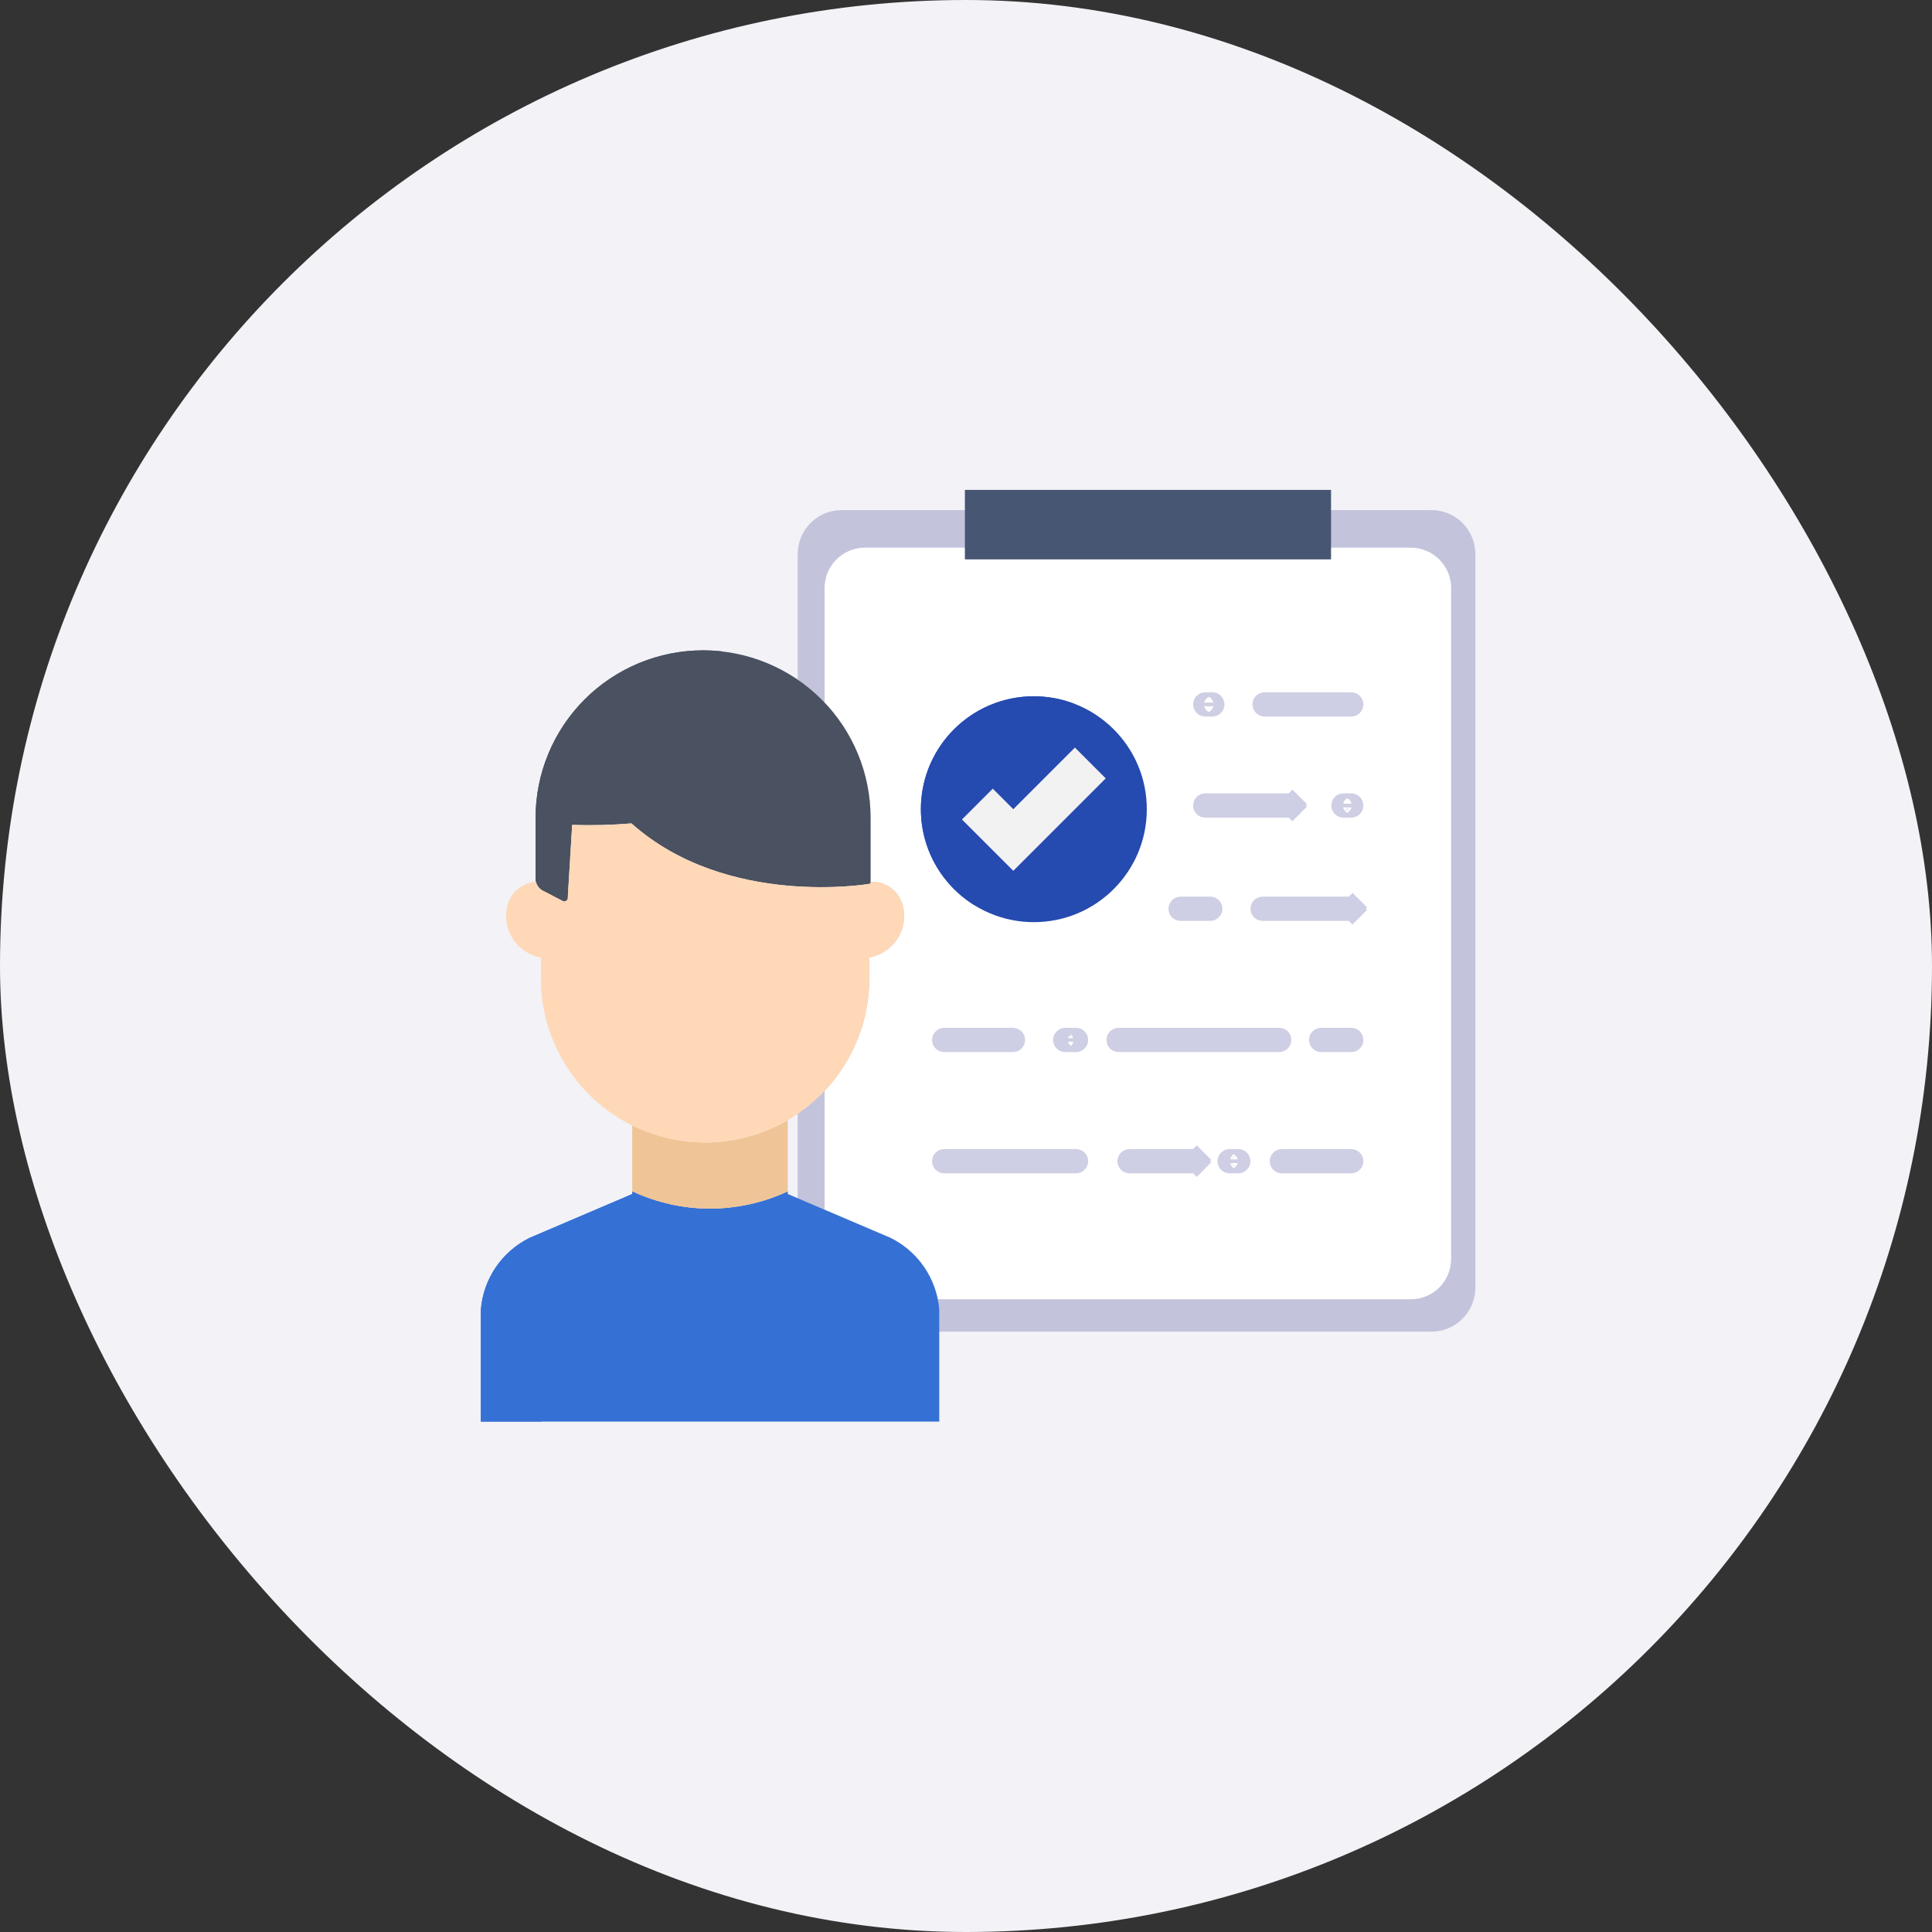 <svg width="56" height="56" viewBox="0 0 56 56" fill="none" xmlns="http://www.w3.org/2000/svg">
<rect x="0" y="0" width="56" height="56" fill="#333333" stroke="none"/>
<rect width="56" height="56" rx="28" fill="#F2F2F7"/>
<path d="M41.497 14.786H24.388C24.052 14.786 23.73 14.921 23.492 15.161C23.254 15.401 23.121 15.727 23.121 16.067V19.693C24.048 20.678 24.565 21.986 24.563 23.346V25.373H24.687C24.896 25.389 25.095 25.472 25.255 25.609C25.414 25.747 25.527 25.932 25.576 26.138C25.619 26.315 25.625 26.499 25.595 26.679C25.565 26.859 25.498 27.031 25.4 27.184C25.301 27.337 25.172 27.468 25.021 27.569C24.871 27.669 24.701 27.738 24.523 27.769V28.428C24.525 29.755 24.023 31.032 23.12 31.995L23.121 31.996V35.76L25.197 36.656C25.572 36.845 25.9 37.118 26.155 37.455C26.41 37.791 26.586 38.182 26.67 38.598H41.497C41.664 38.598 41.829 38.565 41.983 38.5C42.136 38.436 42.276 38.342 42.394 38.223C42.511 38.104 42.605 37.963 42.669 37.807C42.732 37.652 42.765 37.485 42.765 37.317V16.067C42.765 15.727 42.631 15.401 42.394 15.161C42.156 14.921 41.834 14.786 41.497 14.786Z" fill="#C3C3DC"/>
<path d="M40.891 15.874H25.073C24.762 15.874 24.464 15.997 24.244 16.217C24.024 16.437 23.901 16.735 23.901 17.046V20.364C24.758 21.265 25.236 22.462 25.234 23.706V25.561H25.349C25.543 25.576 25.726 25.651 25.874 25.777C26.021 25.903 26.125 26.072 26.171 26.26C26.21 26.422 26.217 26.591 26.189 26.756C26.16 26.921 26.099 27.078 26.008 27.218C25.916 27.358 25.797 27.477 25.658 27.569C25.519 27.662 25.362 27.724 25.198 27.753V28.355C25.199 29.57 24.735 30.738 23.9 31.62L23.901 31.62V35.065L25.82 35.884C26.167 36.057 26.47 36.307 26.706 36.615C26.942 36.923 27.105 37.281 27.182 37.661H40.891C41.044 37.661 41.197 37.63 41.339 37.572C41.481 37.513 41.611 37.426 41.719 37.318C41.828 37.209 41.914 37.08 41.973 36.937C42.032 36.795 42.062 36.643 42.062 36.489V17.046C42.062 16.735 41.939 16.437 41.719 16.217C41.499 15.997 41.201 15.874 40.891 15.874Z" fill="white"/>
<path d="M27.182 37.661C27.105 37.281 26.942 36.923 26.706 36.615C26.47 36.307 26.167 36.057 25.82 35.884L22.834 34.609V34.531C22.129 34.86 21.36 35.031 20.581 35.031C19.803 35.031 19.034 34.86 18.328 34.531V34.609L15.342 35.884C14.95 36.08 14.614 36.373 14.368 36.737C14.122 37.1 13.974 37.521 13.938 37.958V41.205H27.225V37.958C27.217 37.858 27.203 37.759 27.182 37.661Z" fill="#3571D5"/>
<path d="M17.1 35.884L19.405 34.899C19.034 34.815 18.673 34.692 18.328 34.531V34.609L15.342 35.884C14.95 36.08 14.614 36.373 14.368 36.737C14.122 37.1 13.974 37.521 13.938 37.958V41.205H15.695V37.958C15.732 37.521 15.88 37.1 16.126 36.737C16.372 36.374 16.707 36.08 17.1 35.884Z" fill="#3571D5"/>
<path d="M25.234 25.561V25.614C25.234 25.614 21.085 26.346 18.303 23.867C17.732 23.915 17.158 23.929 16.585 23.91L16.456 26.035C16.455 26.051 16.449 26.067 16.441 26.081C16.432 26.094 16.42 26.105 16.406 26.113C16.392 26.121 16.376 26.125 16.36 26.126C16.343 26.126 16.327 26.122 16.313 26.115L15.739 25.82C15.678 25.789 15.627 25.743 15.589 25.686C15.551 25.629 15.529 25.563 15.524 25.495V23.706C15.524 22.418 16.036 21.183 16.946 20.273C17.857 19.363 19.092 18.851 20.379 18.851C21.667 18.851 22.902 19.363 23.812 20.273C24.723 21.183 25.234 22.418 25.234 23.706V25.561Z" fill="#4A5160"/>
<path d="M18.118 20.273C18.886 19.504 19.89 19.016 20.969 18.887C20.774 18.863 20.576 18.851 20.379 18.851C19.092 18.851 17.857 19.363 16.946 20.273C16.036 21.184 15.524 22.419 15.524 23.706V25.495C15.529 25.563 15.551 25.629 15.589 25.686C15.627 25.743 15.678 25.789 15.739 25.82L16.313 26.115C16.327 26.122 16.343 26.126 16.36 26.126C16.376 26.125 16.392 26.121 16.406 26.113C16.42 26.105 16.432 26.094 16.441 26.081C16.449 26.067 16.455 26.051 16.456 26.035C16.456 26.035 16.203 22.188 18.118 20.273Z" fill="#4A5160"/>
<path d="M22.834 32.468V34.531C22.129 34.86 21.36 35.031 20.581 35.031C19.803 35.031 19.034 34.86 18.328 34.531V32.621C19.034 32.97 19.814 33.138 20.601 33.111C21.387 33.084 22.154 32.863 22.834 32.468Z" fill="#EFC597"/>
<path d="M19.5 34.531V33.021C19.094 32.94 18.7 32.805 18.328 32.621V34.531C19.214 34.944 20.196 35.106 21.167 34.999C20.59 34.935 20.027 34.777 19.5 34.531Z" fill="#EFC597"/>
<path d="M22.834 32.468C22.111 32.889 21.289 33.112 20.452 33.114C19.616 33.117 18.793 32.899 18.067 32.481C17.342 32.064 16.739 31.463 16.32 30.739C15.901 30.015 15.68 29.192 15.681 28.355V27.753C15.516 27.724 15.36 27.661 15.22 27.569C15.081 27.477 14.962 27.357 14.871 27.217C14.78 27.077 14.718 26.92 14.69 26.756C14.662 26.591 14.667 26.422 14.707 26.26C14.752 26.072 14.857 25.902 15.004 25.777C15.152 25.651 15.336 25.576 15.529 25.561L15.534 25.559C15.547 25.615 15.573 25.667 15.608 25.712C15.643 25.757 15.688 25.794 15.739 25.82L16.313 26.115C16.327 26.122 16.343 26.126 16.36 26.126C16.376 26.125 16.392 26.121 16.406 26.113C16.42 26.105 16.432 26.094 16.441 26.081C16.449 26.067 16.455 26.051 16.456 26.035L16.585 23.91C17.158 23.929 17.732 23.915 18.303 23.867C21.085 26.346 25.234 25.614 25.234 25.614V25.561H25.349C25.543 25.576 25.726 25.651 25.874 25.777C26.021 25.903 26.125 26.072 26.171 26.26C26.21 26.422 26.217 26.591 26.189 26.756C26.16 26.921 26.099 27.078 26.008 27.218C25.916 27.358 25.797 27.477 25.658 27.569C25.519 27.662 25.362 27.724 25.198 27.753V28.355C25.199 29.57 24.735 30.738 23.9 31.62C23.869 31.654 23.836 31.687 23.803 31.72C23.514 32.01 23.188 32.261 22.834 32.468Z" fill="#FFD8B7"/>
<path d="M19.5 32.621C18.705 32.228 18.036 31.62 17.568 30.866C17.1 30.112 16.852 29.243 16.852 28.355V27.753C16.688 27.724 16.532 27.661 16.392 27.569C16.253 27.477 16.134 27.357 16.043 27.217C15.952 27.077 15.89 26.92 15.862 26.756C15.834 26.591 15.839 26.422 15.879 26.26C15.905 26.153 15.95 26.051 16.012 25.96L15.739 25.82C15.688 25.794 15.643 25.757 15.608 25.712C15.573 25.667 15.547 25.615 15.534 25.56L15.529 25.561C15.336 25.576 15.152 25.651 15.004 25.777C14.857 25.903 14.752 26.072 14.707 26.26C14.667 26.423 14.661 26.591 14.689 26.756C14.717 26.921 14.779 27.078 14.87 27.218C14.961 27.358 15.08 27.478 15.22 27.57C15.359 27.662 15.516 27.724 15.681 27.753V28.356C15.68 28.981 15.803 29.599 16.042 30.177C16.281 30.754 16.632 31.279 17.074 31.721C17.516 32.163 18.04 32.514 18.618 32.752C19.195 32.992 19.814 33.114 20.439 33.114C20.635 33.114 20.83 33.102 21.024 33.078C20.494 33.013 19.979 32.858 19.5 32.621Z" fill="#FFD8B7"/>
<path d="M39.167 26.395H36.597C36.582 26.395 36.569 26.389 36.559 26.379C36.548 26.369 36.543 26.355 36.543 26.341C36.543 26.327 36.548 26.313 36.559 26.303C36.569 26.293 36.582 26.287 36.597 26.287H39.167C39.181 26.287 39.195 26.293 39.205 26.303L39.416 26.092L39.205 26.303C39.215 26.313 39.221 26.327 39.221 26.341C39.221 26.355 39.215 26.369 39.205 26.379L39.412 26.586L39.205 26.379C39.195 26.389 39.181 26.395 39.167 26.395Z" fill="#CECEE4" stroke="#CECEE4" stroke-width="0.595"/>
<path d="M35.082 26.395H34.22C34.206 26.395 34.192 26.389 34.182 26.379C34.172 26.369 34.166 26.355 34.166 26.341C34.166 26.327 34.172 26.313 34.182 26.303C34.192 26.293 34.206 26.287 34.22 26.287H35.082C35.097 26.287 35.11 26.293 35.12 26.303C35.13 26.313 35.136 26.327 35.136 26.341C35.136 26.355 35.13 26.369 35.12 26.379C35.11 26.389 35.097 26.395 35.082 26.395Z" fill="#CECEE4" stroke="#CECEE4" stroke-width="0.595"/>
<path d="M39.167 30.197H38.294C38.28 30.197 38.266 30.192 38.256 30.182C38.246 30.171 38.24 30.158 38.24 30.143C38.24 30.129 38.246 30.115 38.256 30.105C38.266 30.095 38.28 30.09 38.294 30.09H39.167C39.181 30.09 39.195 30.095 39.205 30.105C39.215 30.115 39.221 30.129 39.221 30.143C39.221 30.158 39.215 30.171 39.205 30.182C39.195 30.192 39.181 30.197 39.167 30.197Z" fill="#CECEE4" stroke="#CECEE4" stroke-width="0.595"/>
<path d="M37.078 30.197H32.422C32.408 30.197 32.395 30.192 32.384 30.182C32.374 30.171 32.369 30.158 32.369 30.143C32.369 30.129 32.374 30.115 32.384 30.105C32.395 30.095 32.408 30.09 32.422 30.09H37.078C37.093 30.09 37.106 30.095 37.117 30.105C37.127 30.115 37.132 30.129 37.132 30.143C37.132 30.158 37.127 30.171 37.117 30.182C37.106 30.192 37.093 30.197 37.078 30.197Z" fill="#CECEE4" stroke="#CECEE4" stroke-width="0.595"/>
<path d="M31.19 30.197H30.875C30.861 30.197 30.848 30.192 30.837 30.182C30.827 30.171 30.822 30.158 30.822 30.143C30.822 30.129 30.827 30.115 30.837 30.105C30.848 30.095 30.861 30.09 30.875 30.09H31.19C31.204 30.09 31.218 30.095 31.228 30.105C31.238 30.115 31.244 30.129 31.244 30.143C31.244 30.158 31.238 30.171 31.228 30.182C31.218 30.192 31.204 30.197 31.19 30.197Z" fill="#CECEE4" stroke="#CECEE4" stroke-width="0.595"/>
<path d="M29.361 30.197H27.368C27.354 30.197 27.34 30.192 27.33 30.182C27.32 30.171 27.314 30.158 27.314 30.143C27.314 30.129 27.32 30.115 27.33 30.105C27.34 30.095 27.354 30.09 27.368 30.09H29.361C29.375 30.09 29.389 30.095 29.399 30.105C29.409 30.115 29.415 30.129 29.415 30.143C29.415 30.158 29.409 30.171 29.399 30.182C29.389 30.192 29.375 30.197 29.361 30.197Z" fill="#CECEE4" stroke="#CECEE4" stroke-width="0.595"/>
<path d="M39.167 33.712H37.155C37.141 33.712 37.127 33.706 37.117 33.696C37.107 33.686 37.101 33.672 37.101 33.658C37.101 33.644 37.107 33.63 37.117 33.62C37.127 33.61 37.141 33.604 37.155 33.604H39.167C39.181 33.604 39.195 33.61 39.205 33.62C39.215 33.63 39.221 33.644 39.221 33.658C39.221 33.672 39.215 33.686 39.205 33.696C39.195 33.706 39.181 33.712 39.167 33.712Z" fill="#CECEE4" stroke="#CECEE4" stroke-width="0.595"/>
<path d="M35.893 33.712H35.641C35.626 33.712 35.613 33.706 35.602 33.696C35.592 33.686 35.587 33.672 35.587 33.658C35.587 33.644 35.592 33.63 35.602 33.62C35.613 33.61 35.626 33.604 35.641 33.604H35.893C35.907 33.604 35.921 33.61 35.931 33.62C35.941 33.63 35.947 33.644 35.947 33.658C35.947 33.672 35.941 33.686 35.931 33.696C35.921 33.706 35.907 33.712 35.893 33.712Z" fill="#CECEE4" stroke="#CECEE4" stroke-width="0.595"/>
<path d="M34.651 33.712H32.74C32.726 33.712 32.712 33.706 32.702 33.696C32.692 33.686 32.686 33.672 32.686 33.658C32.686 33.644 32.692 33.63 32.702 33.62C32.712 33.61 32.726 33.604 32.74 33.604H34.651C34.666 33.604 34.679 33.61 34.689 33.62L34.9 33.409L34.689 33.62C34.7 33.63 34.705 33.644 34.705 33.658C34.705 33.672 34.7 33.686 34.689 33.696L34.897 33.903L34.689 33.696C34.679 33.706 34.666 33.712 34.651 33.712H34.651Z" fill="#CECEE4" stroke="#CECEE4" stroke-width="0.595"/>
<path d="M31.19 33.712H27.368C27.354 33.712 27.34 33.706 27.33 33.696C27.32 33.686 27.314 33.672 27.314 33.658C27.314 33.644 27.32 33.63 27.33 33.62C27.34 33.61 27.354 33.604 27.368 33.604H31.19C31.204 33.604 31.218 33.61 31.228 33.62C31.238 33.63 31.244 33.644 31.244 33.658C31.244 33.672 31.238 33.686 31.228 33.696C31.218 33.706 31.204 33.712 31.19 33.712Z" fill="#CECEE4" stroke="#CECEE4" stroke-width="0.595"/>
<path d="M39.167 23.402H38.94C38.926 23.402 38.912 23.396 38.902 23.386C38.892 23.376 38.886 23.362 38.886 23.348C38.886 23.333 38.892 23.32 38.902 23.309C38.912 23.299 38.926 23.294 38.94 23.294H39.167C39.181 23.294 39.195 23.299 39.205 23.309C39.215 23.32 39.221 23.333 39.221 23.348C39.221 23.362 39.215 23.376 39.205 23.386C39.195 23.396 39.181 23.402 39.167 23.402Z" fill="#CECEE4" stroke="#CECEE4" stroke-width="0.595"/>
<path d="M37.426 23.402H34.934C34.92 23.402 34.906 23.396 34.896 23.386C34.886 23.376 34.88 23.362 34.88 23.348C34.88 23.333 34.886 23.32 34.896 23.309C34.906 23.299 34.92 23.294 34.934 23.294H37.426C37.44 23.294 37.454 23.299 37.464 23.309L37.674 23.099L37.464 23.309C37.474 23.32 37.48 23.333 37.48 23.348C37.48 23.362 37.474 23.376 37.464 23.386L37.671 23.593L37.464 23.386C37.454 23.396 37.44 23.402 37.426 23.402Z" fill="#CECEE4" stroke="#CECEE4" stroke-width="0.595"/>
<path d="M39.167 20.472H36.655C36.641 20.472 36.627 20.466 36.617 20.456C36.607 20.446 36.601 20.432 36.601 20.418C36.601 20.404 36.607 20.39 36.617 20.38C36.627 20.37 36.641 20.364 36.655 20.364H39.167C39.181 20.364 39.195 20.37 39.205 20.38C39.215 20.39 39.221 20.404 39.221 20.418C39.221 20.432 39.215 20.446 39.205 20.456C39.195 20.466 39.181 20.472 39.167 20.472Z" fill="#CECEE4" stroke="#CECEE4" stroke-width="0.595"/>
<path d="M35.141 20.472H34.934C34.92 20.472 34.906 20.466 34.896 20.456C34.886 20.446 34.88 20.432 34.88 20.418C34.88 20.404 34.886 20.39 34.896 20.38C34.906 20.37 34.92 20.364 34.934 20.364H35.141C35.155 20.364 35.169 20.37 35.179 20.38C35.189 20.39 35.195 20.404 35.195 20.418C35.195 20.432 35.189 20.446 35.179 20.456C35.169 20.466 35.155 20.472 35.141 20.472Z" fill="#CECEE4" stroke="#CECEE4" stroke-width="0.595"/>
<path d="M27.968 14.2H38.581V16.214H27.968V14.2Z" fill="#475673"/>
<path d="M29.967 26.729C31.775 26.729 33.241 25.263 33.241 23.455C33.241 21.647 31.775 20.181 29.967 20.181C28.159 20.181 26.693 21.647 26.693 23.455C26.693 25.263 28.159 26.729 29.967 26.729Z" fill="#254AB0"/>
<path d="M32.645 23.158C32.645 22.607 32.505 22.065 32.24 21.582C31.974 21.099 31.59 20.692 31.125 20.397C30.367 20.109 29.529 20.113 28.774 20.407C28.019 20.701 27.4 21.266 27.038 21.991C26.675 22.715 26.594 23.549 26.811 24.33C27.029 25.111 27.528 25.784 28.213 26.217C28.708 26.406 29.242 26.472 29.768 26.409C30.294 26.345 30.797 26.155 31.234 25.854C31.67 25.553 32.026 25.15 32.272 24.68C32.518 24.211 32.646 23.688 32.645 23.158Z" fill="#254AB0"/>
<path d="M27.883 23.753L29.371 25.241L32.05 22.562L31.157 21.669L29.371 23.455L28.776 22.86L27.883 23.753Z" fill="#F2F2F2"/>
</svg>
